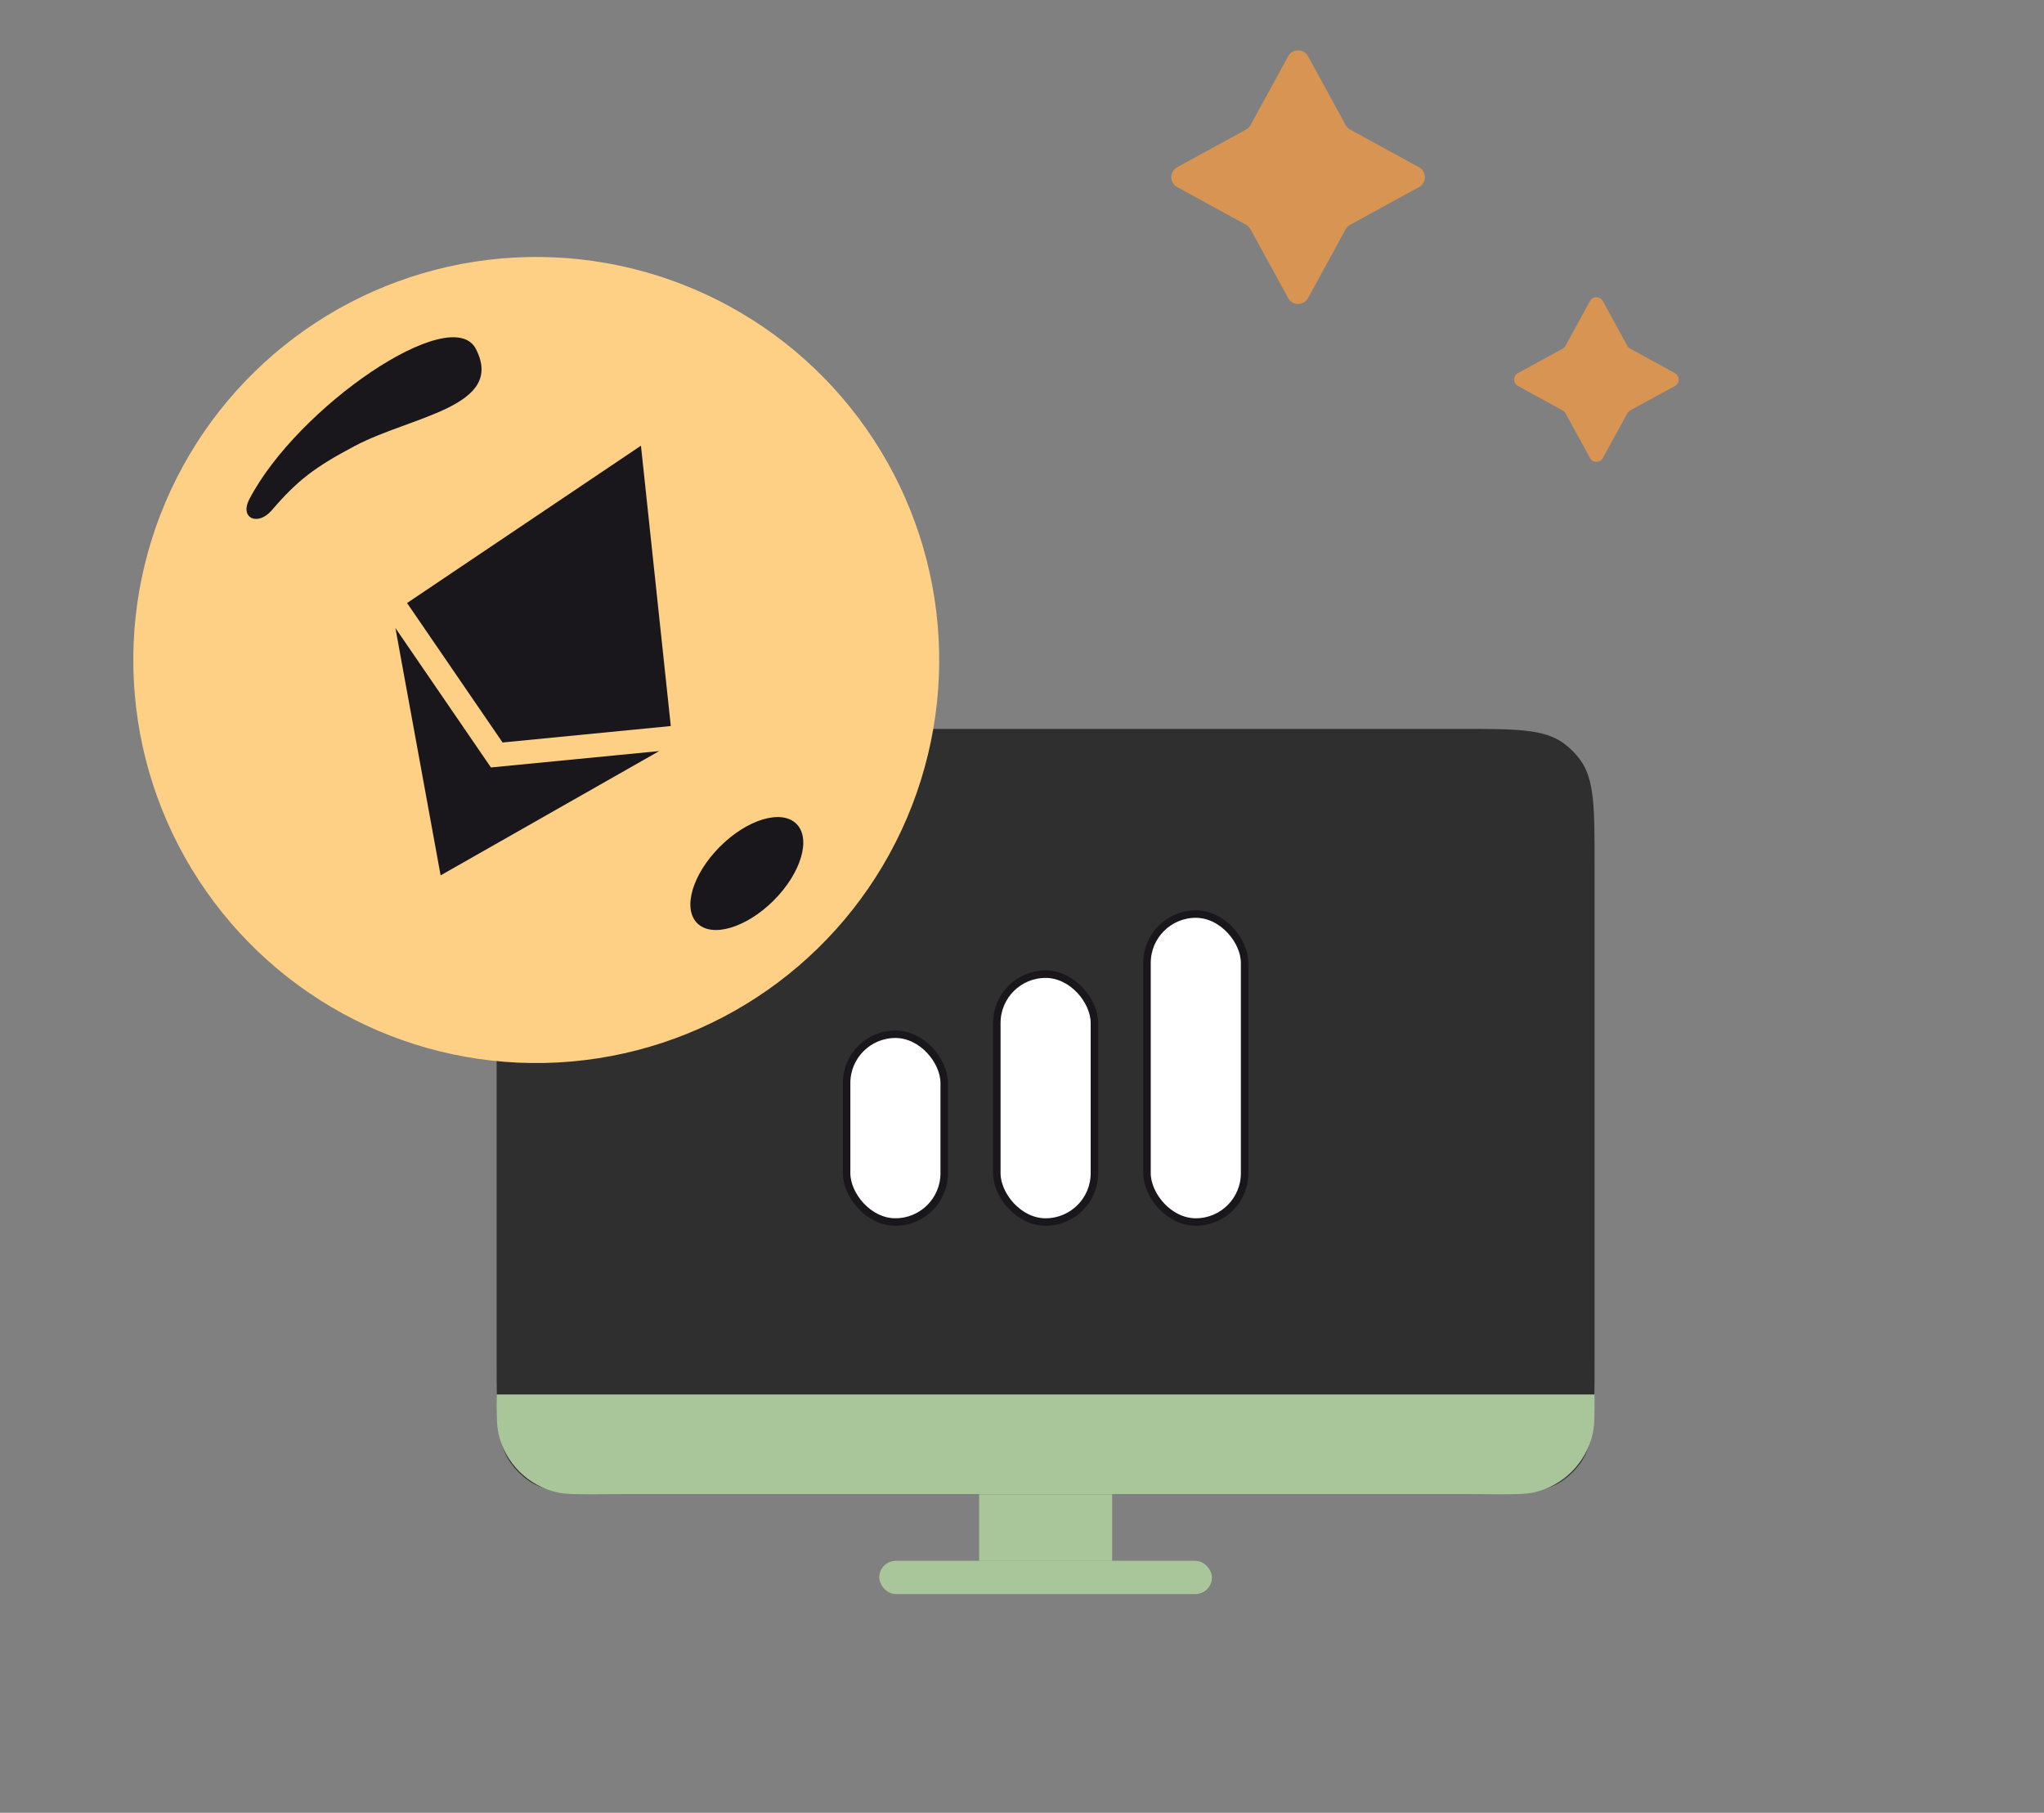 <svg width="203" height="180" viewBox="0 0 203 180" fill="none" xmlns="http://www.w3.org/2000/svg">
<rect x="0" y="0" width="203" height="180" fill="#808080" stroke="none"/>
<path d="M49.324 85.801C49.324 80.207 49.324 77.41 50.749 75.45C51.209 74.816 51.766 74.26 52.399 73.799C54.359 72.375 57.156 72.375 62.75 72.375H144.939C150.533 72.375 153.33 72.375 155.29 73.799C155.924 74.26 156.481 74.816 156.941 75.45C158.365 77.41 158.365 80.207 158.365 85.801V134.947C158.365 140.541 158.365 143.338 156.941 145.299C156.481 145.932 155.924 146.489 155.29 146.949C153.33 148.373 150.533 148.373 144.939 148.373H62.75C57.156 148.373 54.359 148.373 52.399 146.949C51.766 146.489 51.209 145.932 50.749 145.299C49.324 143.338 49.324 140.541 49.324 134.948V85.801Z" fill="#2F2F2F"/>
<path d="M49.324 138.461H158.365C158.365 140.518 158.365 141.546 158.17 142.397C157.509 145.273 155.264 147.518 152.388 148.178C151.538 148.374 150.509 148.374 148.452 148.374H59.237C57.18 148.374 56.151 148.374 55.301 148.178C52.425 147.518 50.18 145.273 49.52 142.397C49.324 141.546 49.324 140.518 49.324 138.461Z" fill="#A9C59A"/>
<rect x="84.08" y="102.693" width="9.696" height="18.647" rx="4.848" fill="white" stroke="#19171C" stroke-width="0.746"/>
<rect x="98.998" y="96.728" width="9.696" height="24.614" rx="4.848" fill="white" stroke="#19171C" stroke-width="0.746"/>
<rect x="113.914" y="90.76" width="9.696" height="30.581" rx="4.848" fill="white" stroke="#19171C" stroke-width="0.746"/>
<rect x="97.238" y="148.375" width="13.217" height="6.609" fill="#A9C59A"/>
<rect x="87.324" y="154.98" width="33.043" height="3.304" rx="1.652" fill="#A9C59A"/>
<circle cx="53.258" cy="65.535" r="40.02" transform="rotate(25 53.258 65.535)" fill="#FDD085"/>
<path d="M40.427 59.877L63.656 44.254L66.62 72.091L49.914 73.725L40.427 59.877Z" fill="#19171C"/>
<path d="M43.76 86.919L39.27 62.36L48.758 76.204L65.469 74.577L43.76 86.919Z" fill="#19171C"/>
<path d="M35.258 44.271C40.857 41.308 50.186 40.399 47.273 34.664C44.871 29.936 29.544 40.381 24.758 49.577C23.775 51.465 25.61 52.273 26.99 50.668C29.561 47.677 31.235 46.4 35.258 44.271Z" fill="#19171C"/>
<ellipse cx="74.171" cy="86.737" rx="3.777" ry="6.971" transform="rotate(45 74.171 86.737)" fill="#19171C"/>
<path d="M127.934 5.585C128.36 4.805 129.48 4.805 129.906 5.585L133.645 12.421C133.748 12.609 133.903 12.764 134.092 12.867L140.928 16.606C141.707 17.032 141.707 18.152 140.928 18.578L134.092 22.317C133.903 22.42 133.748 22.575 133.645 22.764L129.906 29.6C129.48 30.379 128.36 30.379 127.934 29.6L124.195 22.764C124.092 22.575 123.937 22.42 123.749 22.317L116.913 18.578C116.133 18.152 116.133 17.032 116.913 16.606L123.749 12.867C123.937 12.764 124.092 12.609 124.195 12.421L127.934 5.585Z" fill="#D89453"/>
<path d="M157.909 29.895C158.185 29.389 158.912 29.389 159.188 29.895L161.615 34.331C161.682 34.453 161.782 34.554 161.905 34.621L166.341 37.047C166.846 37.324 166.846 38.05 166.341 38.327L161.905 40.753C161.782 40.82 161.682 40.921 161.615 41.043L159.188 45.479C158.912 45.985 158.185 45.985 157.909 45.479L155.482 41.043C155.415 40.921 155.315 40.82 155.192 40.753L150.756 38.327C150.25 38.05 150.25 37.324 150.756 37.047L155.192 34.621C155.315 34.554 155.415 34.453 155.482 34.331L157.909 29.895Z" fill="#D89453"/>
</svg>
